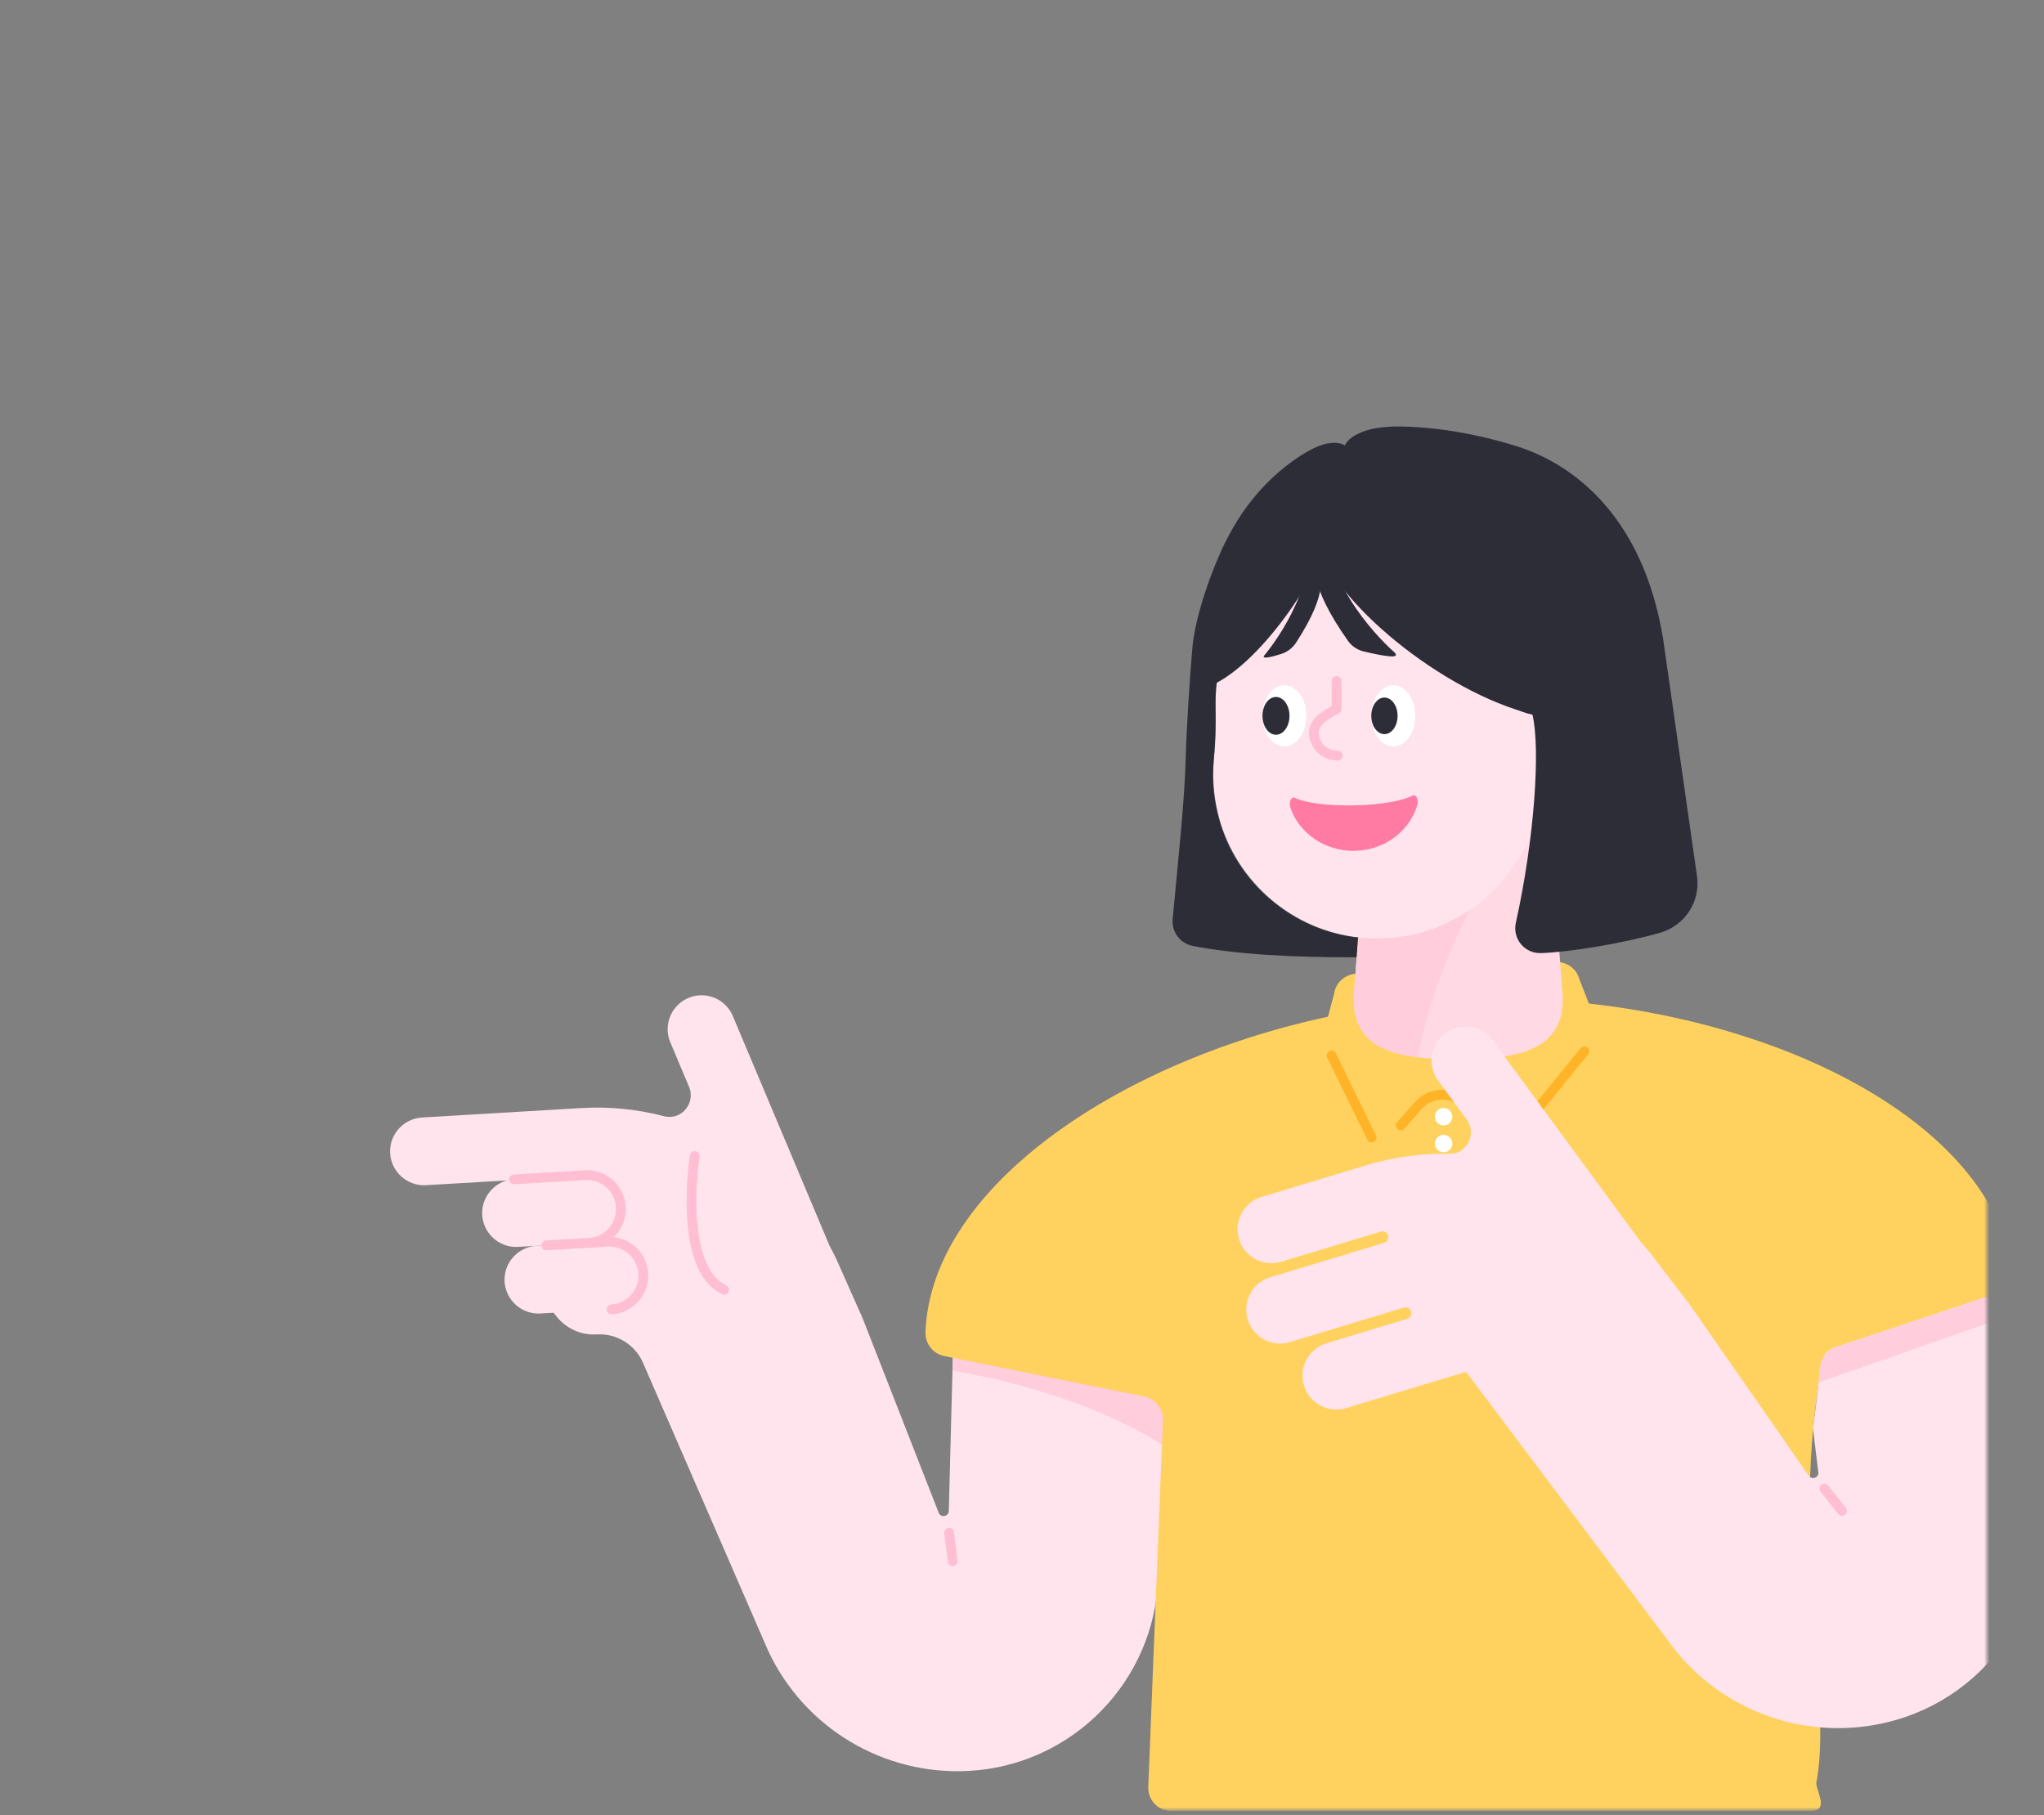 <svg width="393" height="349" viewBox="0 0 393 349" fill="none" xmlns="http://www.w3.org/2000/svg">
<rect x="0" y="0" width="393" height="349" fill="#808080" stroke="none"/>
<mask id="mask0" mask-type="alpha" maskUnits="userSpaceOnUse" x="0" y="0" width="382" height="348">
<path d="M382 324C382 337.255 371.255 348 358 348L24 348C10.745 348 2.95782e-05 337.255 2.84194e-05 324L2.19259e-06 24C1.03382e-06 10.745 10.745 1.93855e-06 24 7.79773e-07L358 -2.84194e-05C371.255 -2.95782e-05 382 10.745 382 24L382 324Z" fill="#FFB428"/>
</mask>
<g mask="url(#mask0)">
<path d="M106.647 226.436L81.908 227.885C78.322 228.092 75.241 225.356 75.011 221.769C74.804 218.182 77.54 215.101 81.127 214.872L111.774 213.055C117.223 212.733 122.557 213.285 127.661 214.619C130.972 215.492 133.8 212.136 132.49 208.986L128.765 200.134C127.523 196.754 129.271 193.007 132.651 191.765C136.03 190.524 139.778 192.271 141.02 195.651L159.482 239.495C159.941 240.346 160.378 241.197 160.792 242.07L165.896 253.566L180.496 290.904C180.932 291.893 182.404 291.594 182.427 290.513L183.439 251.773L224.271 254.9L222.685 303.297C222.041 323.184 206.315 339.324 186.451 340.497C170.012 341.462 154.653 332.312 147.687 317.39L123.638 262.05C122.12 258.532 118.557 256.348 114.717 256.578C111.728 256.762 108.855 255.451 106.992 253.106L102.854 247.818L110.418 242.185L106.647 226.436Z" fill="#FFE4EE"/>
<path d="M113.27 238.943L99.612 239.748C96.026 239.955 92.945 237.219 92.715 233.632C92.508 230.045 95.244 226.965 98.831 226.735L112.488 225.93C116.074 225.723 119.155 228.459 119.385 232.046C119.592 235.655 116.856 238.736 113.27 238.943Z" fill="#FFE4EE"/>
<path d="M117.568 251.751L103.911 252.555C100.325 252.762 97.244 250.026 97.014 246.44C96.807 242.853 99.543 239.772 103.13 239.542L116.787 238.738C120.373 238.531 123.454 241.267 123.684 244.853C123.914 248.463 121.155 251.544 117.568 251.751Z" fill="#FFE4EE"/>
<path d="M98.831 226.758L112.488 225.953C116.074 225.746 119.155 228.482 119.385 232.069C119.592 235.656 116.856 238.737 113.27 238.967" stroke="#FFBED2" stroke-width="1.883" stroke-miterlimit="10" stroke-linecap="round" stroke-linejoin="round"/>
<path d="M105.038 239.45L116.787 238.76C120.373 238.553 123.454 241.289 123.684 244.876C123.891 248.462 121.155 251.543 117.568 251.773" stroke="#FFBED2" stroke-width="1.883" stroke-miterlimit="10" stroke-linecap="round" stroke-linejoin="round"/>
<path d="M133.57 222.274C133.57 222.274 130.213 243.702 139.226 247.979" stroke="#FFBED2" stroke-width="1.883" stroke-miterlimit="10" stroke-linecap="round" stroke-linejoin="round"/>
<path d="M183.462 251.818L224.295 254.945L223.536 277.845C213.696 271.476 198.567 266.165 183.163 263.544L183.462 251.818Z" fill="#FFCDDC"/>
<path d="M182.496 294.722L183.163 300.194" stroke="#FFBED2" stroke-width="1.883" stroke-miterlimit="10" stroke-linecap="round" stroke-linejoin="round"/>
<path d="M223.605 272.809C223.559 270.717 222.064 268.923 219.995 268.51L181.553 260.738C179.392 260.302 177.875 258.37 177.944 256.163C178.909 228.872 214.086 204.34 255.333 195.489L256.528 191.005C256.804 188.936 258.621 187.327 260.828 187.212L298.925 184.959C301.132 184.821 303.109 186.2 303.638 188.223L305.5 192.96C346.448 197.489 382.751 217.423 386.821 243.84C387.143 246.001 385.855 248.093 383.786 248.783L353.092 259.014C351.414 259.566 350.264 261.037 350.057 262.739L349.713 265.82C344.631 298.283 352.357 326.77 349.207 342.887C349.46 345.117 351.92 348.474 347.391 348.221H225.214C222.708 348.221 220.685 346.129 220.777 343.623L223.605 272.809Z" fill="#FFD25F"/>
<path d="M277.566 216.388C278.493 216.388 279.244 215.637 279.244 214.71C279.244 213.783 278.493 213.031 277.566 213.031C276.639 213.031 275.888 213.783 275.888 214.71C275.888 215.637 276.639 216.388 277.566 216.388Z" fill="white"/>
<path d="M277.566 221.563C278.493 221.563 279.244 220.811 279.244 219.884C279.244 218.957 278.493 218.206 277.566 218.206C276.639 218.206 275.888 218.957 275.888 219.884C275.888 220.811 276.639 221.563 277.566 221.563Z" fill="white"/>
<path d="M256.022 202.938L263.725 218.733" stroke="#FFB428" stroke-width="1.883" stroke-miterlimit="10" stroke-linecap="round" stroke-linejoin="round"/>
<path d="M269.335 216.388L272.715 212.548C274.922 210.042 278.739 209.789 281.268 211.996L288.694 218.526C289.521 219.261 290.786 219.169 291.476 218.319L304.627 202.133" stroke="#FFB428" stroke-width="1.883" stroke-miterlimit="10" stroke-linecap="round" stroke-linejoin="round"/>
<path d="M297.27 148.333H263.45L260.415 189.948C259.036 201.88 268.347 203.673 280.372 203.673C292.373 203.673 301.708 201.857 300.328 189.948L297.27 148.333Z" fill="#FFDAE4"/>
<path d="M260.3 192.406C260.415 199.718 265.427 202.408 272.669 203.281C274.669 190.613 283.176 170.45 289.499 165.438L262.139 166.426L260.415 189.946C260.415 189.969 260.415 189.992 260.415 190.015L260.392 190.337V190.36C260.369 190.636 260.346 190.889 260.346 191.165C260.323 191.487 260.323 191.924 260.3 192.406Z" fill="#FFCDDC"/>
<path d="M233.262 124.606C233.262 102.511 251.701 84.739 274.026 85.819C293.821 86.785 310.053 103.086 310.904 122.881C311.295 131.986 308.536 140.401 303.662 147.206C299.339 153.23 295.454 159.53 291.476 165.783C285.107 175.785 273.29 181.969 260.185 180.107C247.517 178.291 237.055 168.657 234.136 156.196C233.285 152.609 233.101 149.115 233.423 145.781C234.043 139.481 233.699 133.136 233.331 126.836C233.285 126.1 233.262 125.365 233.262 124.606Z" fill="#FFE4EE"/>
<path d="M294.695 138.676C294.695 134.607 297.753 131.342 301.455 131.526C304.743 131.71 307.433 134.699 307.571 138.354C307.639 140.033 307.18 141.573 306.375 142.838C305.662 143.941 305.018 145.114 304.352 146.263C303.294 148.103 301.34 149.252 299.156 148.907C297.064 148.586 295.316 146.792 294.833 144.516C294.695 143.849 294.672 143.206 294.718 142.608C294.833 141.458 294.764 140.286 294.695 139.113C294.718 138.952 294.695 138.814 294.695 138.676Z" fill="#FFE4EE"/>
<path d="M246.942 143.527C249.279 143.527 251.173 140.892 251.173 137.642C251.173 134.391 249.279 131.756 246.942 131.756C244.606 131.756 242.712 134.391 242.712 137.642C242.712 140.892 244.606 143.527 246.942 143.527Z" fill="white"/>
<path d="M267.887 143.527C270.223 143.527 272.117 140.892 272.117 137.642C272.117 134.391 270.223 131.756 267.887 131.756C265.55 131.756 263.656 134.391 263.656 137.642C263.656 140.892 265.55 143.527 267.887 143.527Z" fill="white"/>
<path d="M245.332 141.274C246.767 141.274 247.931 139.648 247.931 137.641C247.931 135.635 246.767 134.009 245.332 134.009C243.898 134.009 242.734 135.635 242.734 137.641C242.734 139.648 243.898 141.274 245.332 141.274Z" fill="#2D2D37"/>
<path d="M266.185 141.159C267.582 141.159 268.714 139.584 268.714 137.642C268.714 135.699 267.582 134.124 266.185 134.124C264.789 134.124 263.656 135.699 263.656 137.642C263.656 139.584 264.789 141.159 266.185 141.159Z" fill="#2D2D37"/>
<path d="M302.512 138.516L301.501 139.527C300.489 140.539 300.489 142.194 301.501 143.206" stroke="#FFBED2" stroke-width="1.883" stroke-miterlimit="10" stroke-linecap="round" stroke-linejoin="round"/>
<path d="M257.218 145.276C254.735 145.345 252.689 143.391 252.62 140.908C252.551 138.424 256.023 136.884 256.989 136.309V130.906" stroke="#FFBED2" stroke-width="1.883" stroke-miterlimit="10" stroke-linecap="round" stroke-linejoin="round"/>
<path d="M234.273 109.754C245.585 99.155 255.77 89.981 256.069 99.247C256.322 106.857 243.906 126.147 233.744 131.389" fill="#2D2D37"/>
<path d="M294.717 137.366C277.29 133.113 255.839 115.272 253.379 104.121C251.057 93.591 265.633 85.636 280.762 85.636" fill="#2D2D37"/>
<path d="M252.988 108.26C252.988 108.26 251.287 112.076 259.196 123.25C259.908 124.262 261.012 124.974 262.23 125.273C266.3 126.216 269.335 126.722 268.139 125.457C268.139 125.457 255.908 115.019 255.034 102.259" fill="#2D2D37"/>
<path d="M253.586 110.443C253.586 110.443 255.885 113.271 249.195 123.571C248.505 124.629 247.447 125.411 246.229 125.779C244.136 126.445 242.573 126.721 243.056 126.054C243.056 126.054 251.77 116.053 252.023 104.351L255.816 104.948" fill="#2D2D37"/>
<path d="M326.285 168.474L319.732 122.606C315.157 95.293 298.097 87.866 291.821 85.866C288.671 84.855 279.36 82.118 269.036 82.004C267.841 81.981 266.622 82.073 265.427 82.21C264.116 82.371 262.852 82.647 261.61 83.176C260.622 83.59 259.633 84.165 258.966 85.015C258.805 85.199 258.667 85.406 258.575 85.636C257.61 85.038 256.345 85.084 255.264 85.268C254.023 85.498 252.85 86.027 251.747 86.625C249.632 87.774 247.654 89.223 245.838 90.786C244.068 92.304 242.435 94.005 240.964 95.821C239.469 97.638 238.159 99.592 236.986 101.638C236.618 102.259 236.296 102.903 235.952 103.546C235.791 103.868 235.63 104.19 235.469 104.489C235.4 104.65 235.308 104.811 235.239 104.972C235.193 105.087 235.009 105.317 235.009 105.455C231.491 113.203 229.629 120.353 229.261 124.515C228.732 130.607 228.112 140.517 227.997 145.23C227.767 154.312 226.525 165.164 225.468 176.705C225.238 179.165 226.893 181.395 229.307 181.878C237.607 183.488 248.39 184.108 260.828 184.062L261.104 180.246C260.782 180.2 260.46 180.2 260.139 180.154C247.47 178.338 237.009 168.773 234.089 156.335C233.239 152.748 233.055 149.253 233.376 145.92C233.698 142.586 233.767 139.252 233.698 135.918C233.652 131.021 234.572 126.147 236.457 121.618C239.699 113.847 244.711 105.363 250.643 103.776C251.701 103.501 252.804 104.121 253.172 105.133C254.207 108.053 257.655 114.1 268.783 116.261C280.187 118.468 283.429 135.137 294.649 137.413C296.189 143.942 295.063 161.117 291.453 177.418C290.763 180.476 293.131 183.373 296.281 183.258C301.592 183.097 311.731 181.464 319.204 179.349C323.986 177.947 326.975 173.326 326.285 168.474Z" fill="#2D2D37"/>
<path d="M271.634 152.955C267.243 155.277 253.402 155.553 248.919 153.391C248.275 153.092 247.769 154.265 248.091 155.254C249.746 160.174 254.69 163.692 260.46 163.6C266.231 163.485 271.036 159.783 272.508 154.794C272.83 153.782 272.255 152.633 271.634 152.955Z" fill="#FF7BA4"/>
<path d="M348.586 274.741L349.597 282.972C349.827 284.03 348.471 284.651 347.804 283.8L324.905 250.876L317.248 240.875C316.651 240.116 316.007 239.38 315.363 238.668L287.199 200.318C285.221 197.329 281.175 196.501 278.163 198.479C275.174 200.456 274.346 204.502 276.324 207.514L282.002 215.262C284.026 218.021 282.049 221.953 278.623 221.861C273.358 221.746 268.024 222.459 262.805 224.022L242.572 230.138C239.123 231.173 237.169 234.828 238.227 238.254C239.261 241.703 242.917 243.657 246.343 242.599L265.495 236.805C266.092 236.622 266.736 236.966 266.897 237.564C267.081 238.162 266.736 238.806 266.138 238.967L244.251 245.588C240.802 246.623 238.848 250.278 239.905 253.704C240.94 257.153 244.595 259.107 248.021 258.05L269.909 251.428C270.507 251.244 271.15 251.589 271.311 252.187C271.495 252.784 271.15 253.428 270.553 253.589L255.057 258.279C251.608 259.314 249.654 262.97 250.711 266.395C251.746 269.844 255.401 271.798 258.827 270.741L275.404 265.729L281.887 263.774L321.962 317.115C332.216 329.99 349.275 335.324 365.025 330.565C384.084 324.794 395.603 305.458 391.626 285.961L383.717 248.761L353.023 258.992C353.023 258.992 350.356 259.521 349.965 262.947C349.643 266.441 348.586 274.741 348.586 274.741Z" fill="#FFE4EE"/>
<path d="M350.771 286.214L354.173 290.513" stroke="#FFBED2" stroke-width="1.883" stroke-miterlimit="10" stroke-linecap="round" stroke-linejoin="round"/>
<path d="M383.809 248.83L353.092 259.061C353.092 259.061 350.425 259.59 350.034 263.016C349.942 263.752 349.827 264.74 349.689 265.798L384.82 253.497L383.809 248.83Z" fill="#FFCDDC"/>
</g>
</svg>
